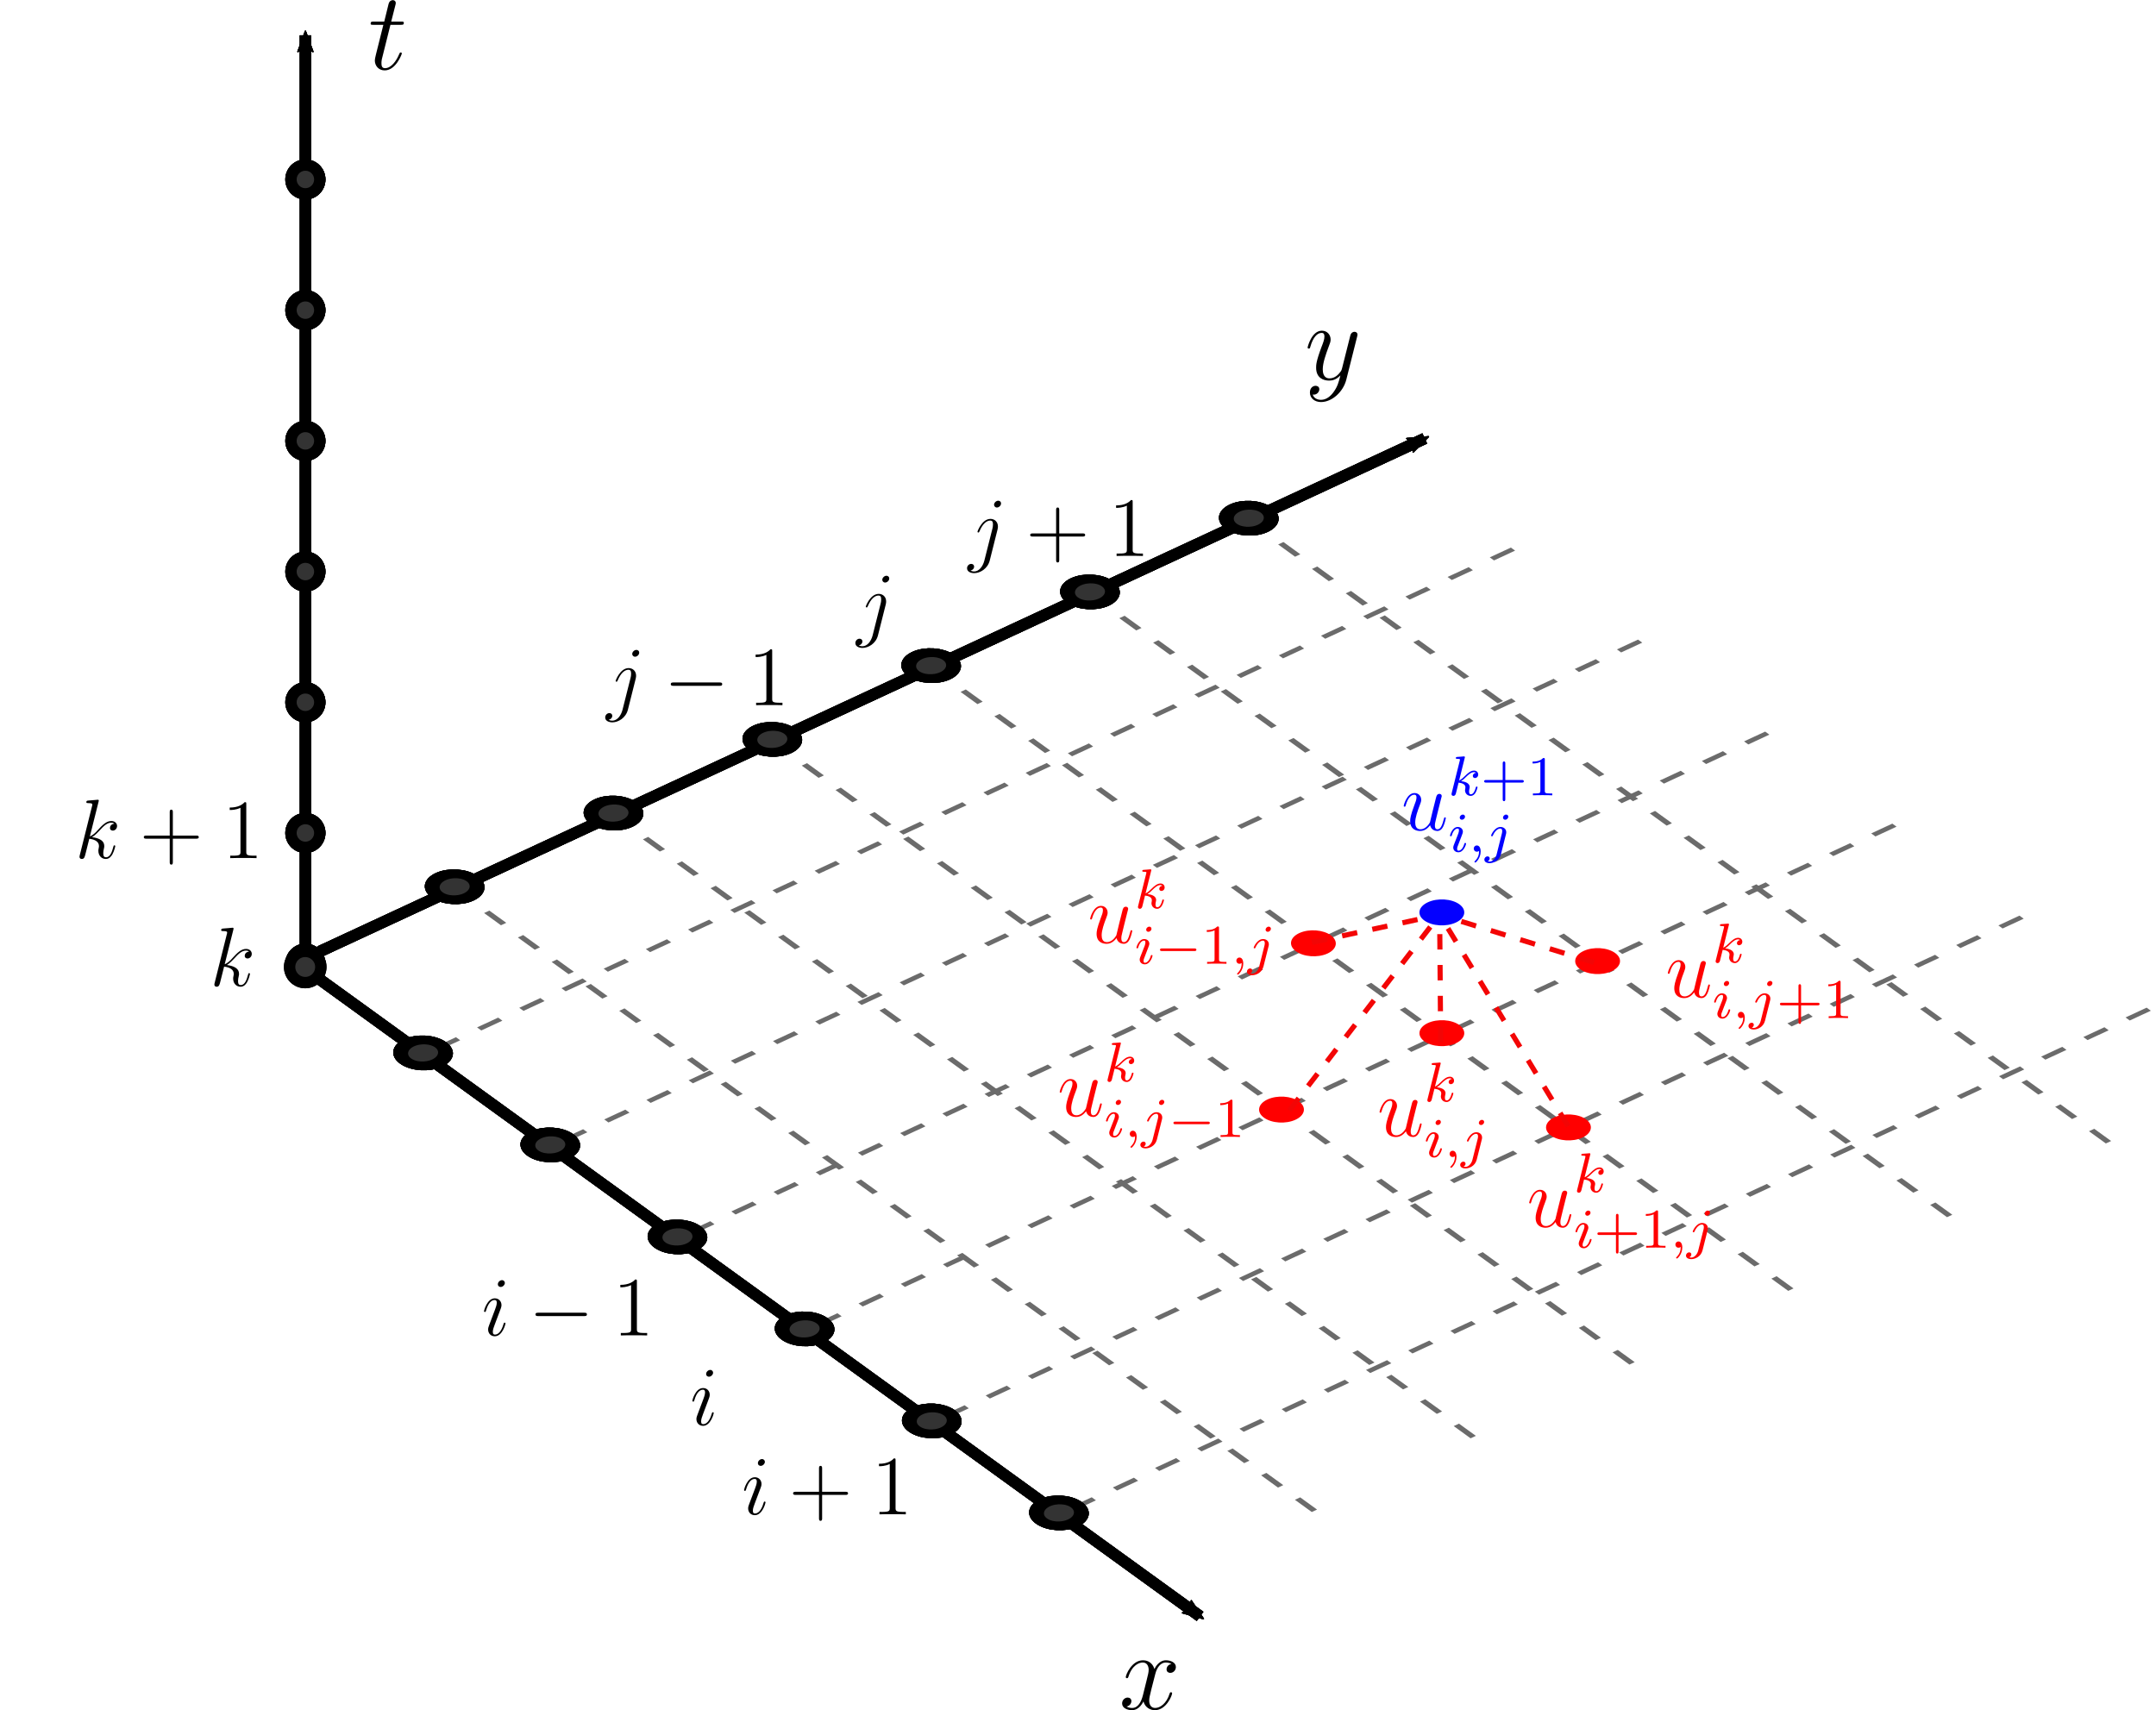 <?xml version="1.0" encoding="UTF-8" standalone="no"?>
<!-- Created with Inkscape (http://www.inkscape.org/) -->

<svg
   width="69.181mm"
   height="54.875mm"
   viewBox="0 0 69.181 54.875"
   version="1.1"
   id="svg5"
   inkscape:version="1.1.2 (0a00cf5339, 2022-02-04)"
   sodipodi:docname="grilla-stencil.svg"
   xmlns:inkscape="http://www.inkscape.org/namespaces/inkscape"
   xmlns:sodipodi="http://sodipodi.sourceforge.net/DTD/sodipodi-0.dtd"
   xmlns:xlink="http://www.w3.org/1999/xlink"
   xmlns="http://www.w3.org/2000/svg"
   xmlns:svg="http://www.w3.org/2000/svg">
  <sodipodi:namedview
     id="namedview7"
     pagecolor="#ffffff"
     bordercolor="#666666"
     borderopacity="1.0"
     inkscape:pageshadow="2"
     inkscape:pageopacity="0.0"
     inkscape:pagecheckerboard="0"
     inkscape:document-units="mm"
     showgrid="false"
     inkscape:zoom="2.1039601"
     inkscape:cx="-32.795299"
     inkscape:cy="50.856478"
     inkscape:window-width="1920"
     inkscape:window-height="1021"
     inkscape:window-x="0"
     inkscape:window-y="0"
     inkscape:window-maximized="1"
     inkscape:current-layer="layer1"
     fit-margin-top="0"
     fit-margin-left="0"
     fit-margin-right="0"
     fit-margin-bottom="0" />
  <defs
     id="defs2">
    <marker
       style="overflow:visible"
       id="Arrow2Mend"
       refX="0"
       refY="0"
       orient="auto"
       inkscape:stockid="Arrow2Mend"
       inkscape:isstock="true">
      <path
         transform="scale(-0.6)"
         d="M 8.719,4.034 -2.207,0.016 8.719,-4.002 c -1.745,2.372 -1.735,5.617 -6e-7,8.035 z"
         style="fill:context-stroke;fill-rule:evenodd;stroke:context-stroke;stroke-width:0.625;stroke-linejoin:round"
         id="path1001" />
    </marker>
    <marker
       style="overflow:visible"
       id="Arrow1Mend"
       refX="0"
       refY="0"
       orient="auto"
       inkscape:stockid="Arrow1Mend"
       inkscape:isstock="true">
      <path
         transform="matrix(-0.4,0,0,-0.4,-4,0)"
         style="fill:context-stroke;fill-rule:evenodd;stroke:context-stroke;stroke-width:1pt"
         d="M 0,0 5,-5 -12.5,0 5,5 Z"
         id="path983" />
    </marker>
    <path
       id="g1-1"
       d="M 5.153,-8.321 C 5.069,-8.488 5.045,-8.536 4.878,-8.536 c -0.179,0 -0.203,0.048 -0.287,0.215 l -3.993,8.082 c -0.024,0.036 -0.048,0.108 -0.048,0.155 C 0.55,-0.012 0.562,0 0.801,0 h 8.141 c 0.239,0 0.251,-0.012 0.251,-0.084 0,-0.048 -0.024,-0.12 -0.048,-0.155 z m -0.646,0.885 3.264,6.611 H 1.255 Z" />
    <path
       id="g0-116"
       d="m 2.403,-4.806 h 1.1 c 0.227,0 0.347,0 0.347,-0.215 0,-0.132 -0.072,-0.132 -0.311,-0.132 H 2.487 l 0.442,-1.745 c 0.048,-0.167 0.048,-0.191 0.048,-0.275 0,-0.191 -0.155,-0.299 -0.311,-0.299 -0.096,0 -0.371,0.036 -0.466,0.418 L 1.733,-5.153 H 0.61 c -0.239,0 -0.347,0 -0.347,0.227 0,0.12 0.084,0.12 0.311,0.12 h 1.064 l -0.789,3.156 c -0.096,0.418 -0.132,0.538 -0.132,0.693 0,0.562 0.395,1.076 1.064,1.076 1.207,0 1.853,-1.745 1.853,-1.829 0,-0.072 -0.048,-0.108 -0.12,-0.108 -0.024,0 -0.072,0 -0.096,0.048 -0.012,0.012 -0.024,0.024 -0.108,0.215 -0.251,0.598 -0.801,1.435 -1.494,1.435 -0.359,0 -0.383,-0.299 -0.383,-0.562 0,-0.012 0,-0.239 0.036,-0.383 z" />
    <path
       id="g0-120"
       d="m 5.667,-4.878 c -0.383,0.072 -0.526,0.359 -0.526,0.586 0,0.287 0.227,0.383 0.395,0.383 0.359,0 0.61,-0.311 0.61,-0.634 0,-0.502 -0.574,-0.729 -1.076,-0.729 -0.729,0 -1.136,0.717 -1.243,0.944 -0.275,-0.897 -1.016,-0.944 -1.231,-0.944 -1.219,0 -1.865,1.566 -1.865,1.829 0,0.048 0.048,0.108 0.132,0.108 0.096,0 0.12,-0.072 0.143,-0.12 0.406,-1.327 1.207,-1.578 1.554,-1.578 0.538,0 0.646,0.502 0.646,0.789 0,0.263 -0.072,0.538 -0.215,1.112 l -0.406,1.638 c -0.179,0.717 -0.526,1.375 -1.16,1.375 -0.06,0 -0.359,0 -0.61,-0.155 0.43,-0.084 0.526,-0.442 0.526,-0.586 0,-0.239 -0.179,-0.383 -0.406,-0.383 -0.287,0 -0.598,0.251 -0.598,0.634 0,0.502 0.562,0.729 1.076,0.729 0.574,0 0.98,-0.454 1.231,-0.944 0.191,0.705 0.789,0.944 1.231,0.944 1.219,0 1.865,-1.566 1.865,-1.829 0,-0.06 -0.048,-0.108 -0.12,-0.108 -0.108,0 -0.12,0.06 -0.155,0.155 -0.323,1.052 -1.016,1.542 -1.554,1.542 -0.418,0 -0.646,-0.311 -0.646,-0.801 0,-0.263 0.048,-0.454 0.239,-1.243 l 0.418,-1.626 c 0.179,-0.717 0.586,-1.243 1.136,-1.243 0.024,0 0.359,0 0.61,0.155 z" />
    <path
       id="g0-121"
       d="M 3.144,1.339 C 2.821,1.793 2.355,2.2 1.769,2.2 c -0.143,0 -0.717,-0.024 -0.897,-0.574 0.036,0.012 0.096,0.012 0.12,0.012 0.359,0 0.598,-0.311 0.598,-0.586 0,-0.275 -0.227,-0.371 -0.406,-0.371 -0.191,0 -0.61,0.143 -0.61,0.729 0,0.61 0.514,1.028 1.196,1.028 1.196,0 2.403,-1.1 2.738,-2.427 L 5.679,-4.651 C 5.691,-4.71 5.715,-4.782 5.715,-4.854 c 0,-0.179 -0.143,-0.299 -0.323,-0.299 -0.108,0 -0.359,0.048 -0.454,0.406 l -0.885,3.515 c -0.06,0.215 -0.06,0.239 -0.155,0.371 -0.239,0.335 -0.634,0.741 -1.207,0.741 -0.669,0 -0.729,-0.658 -0.729,-0.98 0,-0.681 0.323,-1.602 0.646,-2.463 0.132,-0.347 0.203,-0.514 0.203,-0.753 0,-0.502 -0.359,-0.956 -0.944,-0.956 -1.1,0 -1.542,1.733 -1.542,1.829 0,0.048 0.048,0.108 0.132,0.108 0.108,0 0.12,-0.048 0.167,-0.215 0.287,-1.004 0.741,-1.482 1.207,-1.482 0.108,0 0.311,0 0.311,0.395 0,0.311 -0.132,0.658 -0.311,1.112 -0.586,1.566 -0.586,1.961 -0.586,2.248 0,1.136 0.813,1.399 1.411,1.399 0.347,0 0.777,-0.108 1.196,-0.55 l 0.012,0.012 C 3.682,0.287 3.563,0.753 3.144,1.339 Z" />
    <path
       id="g0-0"
       d="M5.571-1.809C5.699-1.809 5.874-1.809 5.874-1.993S5.699-2.176 5.571-2.176H1.004C.877-2.176 .701-2.176 .701-1.993S.877-1.809 1.004-1.809H5.571Z" />
    <path
       id="g3-105"
       d="M3.383-1.71C3.383-1.769 3.335-1.817 3.264-1.817C3.156-1.817 3.144-1.781 3.084-1.578C2.774-.49 2.283-.12 1.889-.12C1.745-.12 1.578-.155 1.578-.514C1.578-.837 1.722-1.196 1.853-1.554L2.69-3.778C2.726-3.873 2.809-4.089 2.809-4.316C2.809-4.818 2.451-5.272 1.865-5.272C.765-5.272 .323-3.539 .323-3.443C.323-3.395 .371-3.335 .454-3.335C.562-3.335 .574-3.383 .622-3.551C.909-4.555 1.363-5.033 1.829-5.033C1.937-5.033 2.14-5.021 2.14-4.639C2.14-4.328 1.985-3.933 1.889-3.67L1.052-1.447C.98-1.255 .909-1.064 .909-.849C.909-.311 1.279 .12 1.853 .12C2.953 .12 3.383-1.626 3.383-1.71ZM3.288-7.46C3.288-7.639 3.144-7.855 2.881-7.855C2.606-7.855 2.295-7.592 2.295-7.281C2.295-6.982 2.546-6.886 2.69-6.886C3.013-6.886 3.288-7.197 3.288-7.46Z" />
    <path
       id="g3-106"
       d="M4.184-3.79C4.232-3.981 4.232-4.148 4.232-4.196C4.232-4.89 3.718-5.272 3.18-5.272C1.973-5.272 1.327-3.527 1.327-3.443C1.327-3.383 1.375-3.335 1.447-3.335C1.542-3.335 1.554-3.383 1.614-3.503C2.092-4.663 2.69-5.033 3.144-5.033C3.395-5.033 3.527-4.902 3.527-4.483C3.527-4.196 3.491-4.077 3.443-3.862L2.307 .646C2.08 1.53 1.518 2.2 .861 2.2C.813 2.2 .562 2.2 .335 2.08C.622 2.02 .849 1.793 .849 1.506C.849 1.315 .705 1.124 .442 1.124C.132 1.124-.155 1.387-.155 1.745C-.155 2.236 .371 2.439 .861 2.439C1.686 2.439 2.774 1.829 3.072 .634L4.184-3.79ZM4.674-7.46C4.674-7.759 4.423-7.855 4.28-7.855C3.957-7.855 3.682-7.544 3.682-7.281C3.682-7.101 3.826-6.886 4.089-6.886C4.364-6.886 4.674-7.149 4.674-7.46Z" />
    <path
       id="g3-107"
       d="M3.359-7.998C3.371-8.046 3.395-8.118 3.395-8.177C3.395-8.297 3.276-8.297 3.252-8.297C3.24-8.297 2.809-8.261 2.594-8.237C2.391-8.225 2.212-8.201 1.997-8.189C1.71-8.165 1.626-8.153 1.626-7.938C1.626-7.819 1.745-7.819 1.865-7.819C2.475-7.819 2.475-7.711 2.475-7.592C2.475-7.544 2.475-7.52 2.415-7.305L.705-.466C.658-.287 .658-.263 .658-.191C.658 .072 .861 .12 .98 .12C1.315 .12 1.387-.143 1.482-.514L2.044-2.75C2.905-2.654 3.419-2.295 3.419-1.722C3.419-1.65 3.419-1.602 3.383-1.423C3.335-1.243 3.335-1.1 3.335-1.04C3.335-.347 3.79 .12 4.4 .12C4.949 .12 5.236-.383 5.332-.55C5.583-.992 5.738-1.662 5.738-1.71C5.738-1.769 5.691-1.817 5.619-1.817C5.511-1.817 5.499-1.769 5.452-1.578C5.284-.956 5.033-.12 4.423-.12C4.184-.12 4.029-.239 4.029-.693C4.029-.921 4.077-1.184 4.125-1.363C4.172-1.578 4.172-1.59 4.172-1.733C4.172-2.439 3.539-2.833 2.439-2.977C2.869-3.24 3.3-3.706 3.467-3.885C4.148-4.651 4.615-5.033 5.165-5.033C5.44-5.033 5.511-4.961 5.595-4.89C5.153-4.842 4.985-4.531 4.985-4.292C4.985-4.005 5.212-3.909 5.38-3.909C5.703-3.909 5.99-4.184 5.99-4.567C5.99-4.914 5.715-5.272 5.177-5.272C4.519-5.272 3.981-4.806 3.132-3.85C3.013-3.706 2.57-3.252 2.128-3.084L3.359-7.998Z" />
    <path
       id="g3-117"
       d="M4.077-.693C4.232-.024 4.806 .12 5.093 .12C5.475 .12 5.762-.132 5.954-.538C6.157-.968 6.312-1.674 6.312-1.71C6.312-1.769 6.265-1.817 6.193-1.817C6.085-1.817 6.073-1.757 6.025-1.578C5.81-.753 5.595-.12 5.117-.12C4.758-.12 4.758-.514 4.758-.669C4.758-.944 4.794-1.064 4.914-1.566C4.997-1.889 5.081-2.212 5.153-2.546L5.643-4.495C5.727-4.794 5.727-4.818 5.727-4.854C5.727-5.033 5.583-5.153 5.404-5.153C5.057-5.153 4.973-4.854 4.902-4.555C4.782-4.089 4.136-1.518 4.053-1.1C4.041-1.1 3.575-.12 2.702-.12C2.08-.12 1.961-.658 1.961-1.1C1.961-1.781 2.295-2.738 2.606-3.539C2.75-3.921 2.809-4.077 2.809-4.316C2.809-4.83 2.439-5.272 1.865-5.272C.765-5.272 .323-3.539 .323-3.443C.323-3.395 .371-3.335 .454-3.335C.562-3.335 .574-3.383 .622-3.551C.909-4.579 1.375-5.033 1.829-5.033C1.949-5.033 2.14-5.021 2.14-4.639C2.14-4.328 2.008-3.981 1.829-3.527C1.303-2.104 1.243-1.65 1.243-1.291C1.243-.072 2.164 .12 2.654 .12C3.419 .12 3.838-.406 4.077-.693Z" />
    <path
       id="g4-43"
       d="M3.475-1.809H5.818C5.93-1.809 6.105-1.809 6.105-1.993S5.93-2.176 5.818-2.176H3.475V-4.527C3.475-4.639 3.475-4.814 3.292-4.814S3.108-4.639 3.108-4.527V-2.176H.757C.646-2.176 .47-2.176 .47-1.993S.646-1.809 .757-1.809H3.108V.542C3.108 .654 3.108 .829 3.292 .829S3.475 .654 3.475 .542V-1.809Z" />
    <path
       id="g4-49"
       d="M2.503-5.077C2.503-5.292 2.487-5.3 2.271-5.3C1.945-4.981 1.522-4.79 .765-4.79V-4.527C.98-4.527 1.411-4.527 1.873-4.742V-.654C1.873-.359 1.849-.263 1.092-.263H.813V0C1.14-.024 1.825-.024 2.184-.024S3.236-.024 3.563 0V-.263H3.284C2.527-.263 2.503-.359 2.503-.654V-5.077Z" />
    <path
       id="g5-43"
       d="M4.77-2.762H8.07C8.237-2.762 8.452-2.762 8.452-2.977C8.452-3.204 8.249-3.204 8.07-3.204H4.77V-6.504C4.77-6.671 4.77-6.886 4.555-6.886C4.328-6.886 4.328-6.683 4.328-6.504V-3.204H1.028C.861-3.204 .646-3.204 .646-2.989C.646-2.762 .849-2.762 1.028-2.762H4.328V.538C4.328 .705 4.328 .921 4.543 .921C4.77 .921 4.77 .717 4.77 .538V-2.762Z" />
    <path
       id="g5-49"
       d="M3.443-7.663C3.443-7.938 3.443-7.95 3.204-7.95C2.917-7.627 2.319-7.185 1.088-7.185V-6.838C1.363-6.838 1.961-6.838 2.618-7.149V-.921C2.618-.49 2.582-.347 1.53-.347H1.16V0C1.482-.024 2.642-.024 3.037-.024S4.579-.024 4.902 0V-.347H4.531C3.479-.347 3.443-.49 3.443-.921V-7.663Z" />
    <path
       id="g1-0"
       d="M7.878-2.75C8.082-2.75 8.297-2.75 8.297-2.989S8.082-3.228 7.878-3.228H1.411C1.207-3.228 .992-3.228 .992-2.989S1.207-2.75 1.411-2.75H7.878Z" />
    <path
       id="g2-59"
       d="M1.49-.12C1.49 .399 1.379 .853 .885 1.347C.853 1.371 .837 1.387 .837 1.427C.837 1.49 .901 1.538 .956 1.538C1.052 1.538 1.714 .909 1.714-.024C1.714-.534 1.522-.885 1.172-.885C.893-.885 .733-.662 .733-.446C.733-.223 .885 0 1.18 0C1.371 0 1.49-.112 1.49-.12Z" />
    <path
       id="g2-105"
       d="M2.375-4.973C2.375-5.149 2.248-5.276 2.064-5.276C1.857-5.276 1.626-5.085 1.626-4.846C1.626-4.67 1.753-4.543 1.937-4.543C2.144-4.543 2.375-4.734 2.375-4.973ZM1.211-2.048L.781-.948C.741-.829 .701-.733 .701-.598C.701-.207 1.004 .08 1.427 .08C2.2 .08 2.527-1.036 2.527-1.14C2.527-1.219 2.463-1.243 2.407-1.243C2.311-1.243 2.295-1.188 2.271-1.108C2.088-.47 1.761-.143 1.443-.143C1.347-.143 1.251-.183 1.251-.399C1.251-.59 1.307-.733 1.411-.98C1.49-1.196 1.57-1.411 1.658-1.626L1.905-2.271C1.977-2.455 2.072-2.702 2.072-2.837C2.072-3.236 1.753-3.515 1.347-3.515C.574-3.515 .239-2.399 .239-2.295C.239-2.224 .295-2.192 .359-2.192C.462-2.192 .47-2.24 .494-2.319C.717-3.076 1.084-3.292 1.323-3.292C1.435-3.292 1.514-3.252 1.514-3.029C1.514-2.949 1.506-2.837 1.427-2.598L1.211-2.048Z" />
    <path
       id="g2-106"
       d="M3.292-4.973C3.292-5.125 3.172-5.276 2.981-5.276C2.742-5.276 2.534-5.053 2.534-4.846C2.534-4.694 2.654-4.543 2.845-4.543C3.084-4.543 3.292-4.766 3.292-4.973ZM1.626 .399C1.506 .885 1.116 1.403 .63 1.403C.502 1.403 .383 1.371 .367 1.363C.614 1.243 .646 1.028 .646 .956C.646 .765 .502 .662 .335 .662C.104 .662-.112 .861-.112 1.124C-.112 1.427 .183 1.626 .638 1.626C1.124 1.626 2 1.323 2.24 .367L2.957-2.487C2.981-2.582 2.997-2.646 2.997-2.766C2.997-3.204 2.646-3.515 2.184-3.515C1.339-3.515 .845-2.399 .845-2.295C.845-2.224 .901-2.192 .964-2.192C1.052-2.192 1.06-2.216 1.116-2.335C1.355-2.885 1.761-3.292 2.16-3.292C2.327-3.292 2.423-3.18 2.423-2.917C2.423-2.805 2.399-2.694 2.375-2.582L1.626 .399Z" />
    <path
       id="g2-107"
       d="M2.327-5.292C2.335-5.308 2.359-5.412 2.359-5.42C2.359-5.46 2.327-5.531 2.232-5.531C2.2-5.531 1.953-5.507 1.769-5.491L1.323-5.46C1.148-5.444 1.068-5.436 1.068-5.292C1.068-5.181 1.18-5.181 1.275-5.181C1.658-5.181 1.658-5.133 1.658-5.061C1.658-5.037 1.658-5.021 1.618-4.878L.486-.343C.454-.223 .454-.175 .454-.167C.454-.032 .566 .08 .717 .08C.988 .08 1.052-.175 1.084-.287C1.164-.622 1.371-1.467 1.459-1.801C1.897-1.753 2.431-1.602 2.431-1.148C2.431-1.108 2.431-1.068 2.415-.988C2.391-.885 2.375-.773 2.375-.733C2.375-.263 2.726 .08 3.188 .08C3.523 .08 3.73-.167 3.834-.319C4.025-.614 4.152-1.092 4.152-1.14C4.152-1.219 4.089-1.243 4.033-1.243C3.937-1.243 3.921-1.196 3.889-1.052C3.786-.677 3.579-.143 3.204-.143C2.997-.143 2.949-.319 2.949-.534C2.949-.638 2.957-.733 2.997-.917C3.005-.948 3.037-1.076 3.037-1.164C3.037-1.817 2.216-1.961 1.809-2.016C2.104-2.192 2.375-2.463 2.471-2.566C2.909-2.997 3.268-3.292 3.65-3.292C3.754-3.292 3.85-3.268 3.913-3.188C3.483-3.132 3.483-2.758 3.483-2.75C3.483-2.574 3.618-2.455 3.794-2.455C4.009-2.455 4.248-2.63 4.248-2.957C4.248-3.228 4.057-3.515 3.658-3.515C3.196-3.515 2.782-3.164 2.327-2.71C1.865-2.256 1.666-2.168 1.538-2.112L2.327-5.292Z" />
  </defs>
  <g
     inkscape:label="Capa 1"
     inkscape:groupmode="layer"
     id="layer1"
     transform="translate(-9.35,-113.036)">
    <g
       id="g3309"
       transform="matrix(0.963,-0.447,0.771,0.558,-118.77,88.126)"
       style="stroke-width:1.065">
      <path
         style="fill:none;stroke:#6b6b6b;stroke-width:0.176;stroke-linecap:butt;stroke-linejoin:miter;stroke-miterlimit:4;stroke-dasharray:0.703, 0.703;stroke-dashoffset:0;stroke-opacity:1"
         d="m 38.739,162.433 h 36.04"
         id="path3297" />
      <path
         style="fill:none;stroke:#6b6b6b;stroke-width:0.176;stroke-linecap:butt;stroke-linejoin:miter;stroke-miterlimit:4;stroke-dasharray:0.703, 0.703;stroke-dashoffset:0;stroke-opacity:1"
         d="m 38.739,157.141 h 36.04"
         id="path3299" />
      <path
         style="fill:none;stroke:#6b6b6b;stroke-width:0.176;stroke-linecap:butt;stroke-linejoin:miter;stroke-miterlimit:4;stroke-dasharray:0.703, 0.703;stroke-dashoffset:0;stroke-opacity:1"
         d="m 38.739,151.849 h 36.04"
         id="path3301" />
      <path
         style="fill:none;stroke:#6b6b6b;stroke-width:0.176;stroke-linecap:butt;stroke-linejoin:miter;stroke-miterlimit:4;stroke-dasharray:0.703, 0.703;stroke-dashoffset:0;stroke-opacity:1"
         d="m 38.739,146.557 h 36.04"
         id="path3303" />
      <path
         style="fill:none;stroke:#6b6b6b;stroke-width:0.176;stroke-linecap:butt;stroke-linejoin:miter;stroke-miterlimit:4;stroke-dasharray:0.703, 0.703;stroke-dashoffset:0;stroke-opacity:1"
         d="m 38.739,141.266 h 36.04"
         id="path3305" />
      <path
         style="fill:none;stroke:#6b6b6b;stroke-width:0.176;stroke-linecap:butt;stroke-linejoin:miter;stroke-miterlimit:4;stroke-dasharray:0.703, 0.703;stroke-dashoffset:0;stroke-opacity:1"
         d="m 38.739,135.974 h 36.04"
         id="path3307" />
    </g>
    <g
       id="g3295"
       style="stroke-width:1.065"
       transform="matrix(0.771,0.558,-0.963,0.447,150.439,47.288)">
      <path
         style="fill:none;stroke:#6b6b6b;stroke-width:0.176;stroke-linecap:butt;stroke-linejoin:miter;stroke-miterlimit:4;stroke-dasharray:0.703, 0.703;stroke-dashoffset:0;stroke-opacity:1"
         d="m 38.739,162.433 h 36.04"
         id="path1547" />
      <path
         style="fill:none;stroke:#6b6b6b;stroke-width:0.176;stroke-linecap:butt;stroke-linejoin:miter;stroke-miterlimit:4;stroke-dasharray:0.703, 0.703;stroke-dashoffset:0;stroke-opacity:1"
         d="m 38.739,157.141 h 36.04"
         id="path3279" />
      <path
         style="fill:none;stroke:#6b6b6b;stroke-width:0.176;stroke-linecap:butt;stroke-linejoin:miter;stroke-miterlimit:4;stroke-dasharray:0.703, 0.703;stroke-dashoffset:0;stroke-opacity:1"
         d="m 38.739,151.849 h 36.04"
         id="path3281" />
      <path
         style="fill:none;stroke:#6b6b6b;stroke-width:0.176;stroke-linecap:butt;stroke-linejoin:miter;stroke-miterlimit:4;stroke-dasharray:0.703, 0.703;stroke-dashoffset:0;stroke-opacity:1"
         d="m 38.739,146.557 h 36.04"
         id="path3283" />
      <path
         style="fill:none;stroke:#6b6b6b;stroke-width:0.176;stroke-linecap:butt;stroke-linejoin:miter;stroke-miterlimit:4;stroke-dasharray:0.703, 0.703;stroke-dashoffset:0;stroke-opacity:1"
         d="m 38.739,141.266 h 36.04"
         id="path3285" />
      <path
         style="fill:none;stroke:#6b6b6b;stroke-width:0.176;stroke-linecap:butt;stroke-linejoin:miter;stroke-miterlimit:4;stroke-dasharray:0.703, 0.703;stroke-dashoffset:0;stroke-opacity:1"
         d="m 38.739,135.974 h 36.04"
         id="path3287" />
    </g>
    <path
       style="fill:none;stroke:#000000;stroke-width:0.365;stroke-linecap:butt;stroke-linejoin:miter;stroke-miterlimit:4;stroke-dasharray:none;stroke-opacity:1;marker-end:url(#Arrow2Mend)"
       d="m 19.458,144.355 28.4,20.551"
       id="path75" />
    <ellipse
       style="fill:#333333;stroke:#000000;stroke-width:0.391;stroke-linecap:round;stroke-linejoin:round;stroke-miterlimit:4;stroke-dasharray:none"
       id="circle1354"
       cx="163.69"
       cy="120.907"
       transform="matrix(0.81,0.586,-0.907,0.421,0,0)"
       rx="0.555"
       ry="0.619" />
    <ellipse
       style="fill:#333333;stroke:#000000;stroke-width:0.391;stroke-linecap:round;stroke-linejoin:round;stroke-miterlimit:4;stroke-dasharray:none"
       id="circle1356"
       cx="168.728"
       cy="120.907"
       transform="matrix(0.81,0.586,-0.907,0.421,0,0)"
       rx="0.555"
       ry="0.619" />
    <ellipse
       style="fill:#333333;stroke:#000000;stroke-width:0.391;stroke-linecap:round;stroke-linejoin:round;stroke-miterlimit:4;stroke-dasharray:none"
       id="circle1358"
       cx="173.766"
       cy="120.907"
       transform="matrix(0.81,0.586,-0.907,0.421,0,0)"
       rx="0.555"
       ry="0.619" />
    <ellipse
       style="fill:#333333;stroke:#000000;stroke-width:0.391;stroke-linecap:round;stroke-linejoin:round;stroke-miterlimit:4;stroke-dasharray:none"
       id="circle1360"
       cx="178.803"
       cy="120.907"
       transform="matrix(0.81,0.586,-0.907,0.421,0,0)"
       rx="0.555"
       ry="0.619" />
    <ellipse
       style="fill:#333333;stroke:#000000;stroke-width:0.391;stroke-linecap:round;stroke-linejoin:round;stroke-miterlimit:4;stroke-dasharray:none"
       id="circle1362"
       cx="183.841"
       cy="120.907"
       transform="matrix(0.81,0.586,-0.907,0.421,0,0)"
       rx="0.555"
       ry="0.619" />
    <ellipse
       style="fill:#333333;stroke:#000000;stroke-width:0.391;stroke-linecap:round;stroke-linejoin:round;stroke-miterlimit:4;stroke-dasharray:none"
       id="circle1364"
       cx="188.879"
       cy="120.907"
       transform="matrix(0.81,0.586,-0.907,0.421,0,0)"
       rx="0.555"
       ry="0.619" />
    <path
       style="fill:none;stroke:#000000;stroke-width:0.365;stroke-linecap:butt;stroke-linejoin:miter;stroke-miterlimit:4;stroke-dasharray:none;stroke-opacity:1;marker-end:url(#Arrow2Mend)"
       d="m 19.458,144.355 28.4,20.551"
       id="path1446" />
    <ellipse
       style="fill:#333333;stroke:#000000;stroke-width:0.391;stroke-linecap:round;stroke-linejoin:round;stroke-miterlimit:4;stroke-dasharray:none"
       id="circle1450"
       cx="163.69"
       cy="120.907"
       transform="matrix(0.81,0.586,-0.907,0.421,0,0)"
       rx="0.555"
       ry="0.619" />
    <ellipse
       style="fill:#333333;stroke:#000000;stroke-width:0.391;stroke-linecap:round;stroke-linejoin:round;stroke-miterlimit:4;stroke-dasharray:none"
       id="circle1452"
       cx="168.728"
       cy="120.907"
       transform="matrix(0.81,0.586,-0.907,0.421,0,0)"
       rx="0.555"
       ry="0.619" />
    <ellipse
       style="fill:#333333;stroke:#000000;stroke-width:0.391;stroke-linecap:round;stroke-linejoin:round;stroke-miterlimit:4;stroke-dasharray:none"
       id="circle1454"
       cx="173.766"
       cy="120.907"
       transform="matrix(0.81,0.586,-0.907,0.421,0,0)"
       rx="0.555"
       ry="0.619" />
    <ellipse
       style="fill:#333333;stroke:#000000;stroke-width:0.391;stroke-linecap:round;stroke-linejoin:round;stroke-miterlimit:4;stroke-dasharray:none"
       id="circle1456"
       cx="178.803"
       cy="120.907"
       transform="matrix(0.81,0.586,-0.907,0.421,0,0)"
       rx="0.555"
       ry="0.619" />
    <ellipse
       style="fill:#333333;stroke:#000000;stroke-width:0.391;stroke-linecap:round;stroke-linejoin:round;stroke-miterlimit:4;stroke-dasharray:none"
       id="circle1458"
       cx="183.841"
       cy="120.907"
       transform="matrix(0.81,0.586,-0.907,0.421,0,0)"
       rx="0.555"
       ry="0.619" />
    <ellipse
       style="fill:#333333;stroke:#000000;stroke-width:0.391;stroke-linecap:round;stroke-linejoin:round;stroke-miterlimit:4;stroke-dasharray:none"
       id="circle1460"
       cx="188.879"
       cy="120.907"
       transform="matrix(0.81,0.586,-0.907,0.421,0,0)"
       rx="0.555"
       ry="0.619" />
    <path
       style="fill:none;stroke:#000000;stroke-width:0.365;stroke-linecap:butt;stroke-linejoin:miter;stroke-miterlimit:4;stroke-dasharray:none;stroke-opacity:1;marker-end:url(#Arrow2Mend)"
       d="M 19.605,143.573 55.067,127.106"
       id="path1480" />
    <ellipse
       style="fill:#333333;stroke:#000000;stroke-width:0.391;stroke-linecap:round;stroke-linejoin:round;stroke-miterlimit:4;stroke-dasharray:none"
       id="circle1484"
       cx="-115.278"
       cy="158.637"
       transform="matrix(0.907,-0.421,0.81,0.586,0,0)"
       rx="0.619"
       ry="0.555" />
    <ellipse
       style="fill:#333333;stroke:#000000;stroke-width:0.391;stroke-linecap:round;stroke-linejoin:round;stroke-miterlimit:4;stroke-dasharray:none"
       id="circle1486"
       cx="-109.659"
       cy="158.637"
       transform="matrix(0.907,-0.421,0.81,0.586,0,0)"
       rx="0.619"
       ry="0.555" />
    <ellipse
       style="fill:#333333;stroke:#000000;stroke-width:0.391;stroke-linecap:round;stroke-linejoin:round;stroke-miterlimit:4;stroke-dasharray:none"
       id="circle1488"
       cx="-104.04"
       cy="158.637"
       transform="matrix(0.907,-0.421,0.81,0.586,0,0)"
       rx="0.619"
       ry="0.555" />
    <ellipse
       style="fill:#333333;stroke:#000000;stroke-width:0.391;stroke-linecap:round;stroke-linejoin:round;stroke-miterlimit:4;stroke-dasharray:none"
       id="circle1490"
       cx="-98.421"
       cy="158.637"
       transform="matrix(0.907,-0.421,0.81,0.586,0,0)"
       rx="0.619"
       ry="0.555" />
    <ellipse
       style="fill:#333333;stroke:#000000;stroke-width:0.391;stroke-linecap:round;stroke-linejoin:round;stroke-miterlimit:4;stroke-dasharray:none"
       id="circle1492"
       cx="-92.802"
       cy="158.637"
       transform="matrix(0.907,-0.421,0.81,0.586,0,0)"
       rx="0.619"
       ry="0.555" />
    <ellipse
       style="fill:#333333;stroke:#000000;stroke-width:0.391;stroke-linecap:round;stroke-linejoin:round;stroke-miterlimit:4;stroke-dasharray:none"
       id="circle1494"
       cx="-87.183"
       cy="158.637"
       transform="matrix(0.907,-0.421,0.81,0.586,0,0)"
       rx="0.619"
       ry="0.555" />
    <path
       style="fill:none;stroke:#000000;stroke-width:0.365;stroke-linecap:butt;stroke-linejoin:miter;stroke-miterlimit:4;stroke-dasharray:none;stroke-opacity:1;marker-end:url(#Arrow2Mend)"
       d="M 19.605,143.573 55.067,127.106"
       id="path1496" />
    <ellipse
       style="fill:#333333;stroke:#000000;stroke-width:0.391;stroke-linecap:round;stroke-linejoin:round;stroke-miterlimit:4;stroke-dasharray:none"
       id="circle1500"
       cx="-115.278"
       cy="158.637"
       transform="matrix(0.907,-0.421,0.81,0.586,0,0)"
       rx="0.619"
       ry="0.555" />
    <ellipse
       style="fill:#333333;stroke:#000000;stroke-width:0.391;stroke-linecap:round;stroke-linejoin:round;stroke-miterlimit:4;stroke-dasharray:none"
       id="circle1502"
       cx="-109.659"
       cy="158.637"
       transform="matrix(0.907,-0.421,0.81,0.586,0,0)"
       rx="0.619"
       ry="0.555" />
    <ellipse
       style="fill:#333333;stroke:#000000;stroke-width:0.391;stroke-linecap:round;stroke-linejoin:round;stroke-miterlimit:4;stroke-dasharray:none"
       id="circle1504"
       cx="-104.04"
       cy="158.637"
       transform="matrix(0.907,-0.421,0.81,0.586,0,0)"
       rx="0.619"
       ry="0.555" />
    <ellipse
       style="fill:#333333;stroke:#000000;stroke-width:0.391;stroke-linecap:round;stroke-linejoin:round;stroke-miterlimit:4;stroke-dasharray:none"
       id="circle1506"
       cx="-98.421"
       cy="158.637"
       transform="matrix(0.907,-0.421,0.81,0.586,0,0)"
       rx="0.619"
       ry="0.555" />
    <ellipse
       style="fill:#333333;stroke:#000000;stroke-width:0.391;stroke-linecap:round;stroke-linejoin:round;stroke-miterlimit:4;stroke-dasharray:none"
       id="circle1508"
       cx="-92.802"
       cy="158.637"
       transform="matrix(0.907,-0.421,0.81,0.586,0,0)"
       rx="0.619"
       ry="0.555" />
    <ellipse
       style="fill:#333333;stroke:#000000;stroke-width:0.391;stroke-linecap:round;stroke-linejoin:round;stroke-miterlimit:4;stroke-dasharray:none"
       id="circle1510"
       cx="-87.183"
       cy="158.637"
       transform="matrix(0.907,-0.421,0.81,0.586,0,0)"
       rx="0.619"
       ry="0.555" />
    <use
       x="56.413"
       y="65.753"
       xlink:href="#g0-120"
       id="use12289"
       width="100%"
       height="100%"
       style="stroke-width:1.343"
       transform="matrix(0.297,0,0,0.297,28.501,148.352)" />
    <use
       x="66.386"
       y="65.753"
       xlink:href="#g0-121"
       id="use12291"
       width="100%"
       height="100%"
       style="stroke-width:1.343"
       transform="matrix(0.297,0,0,0.297,31.495,105.685)" />
    <use
       x="75.844"
       y="65.753"
       xlink:href="#g0-116"
       id="use12293"
       width="100%"
       height="100%"
       style="stroke-width:1.343"
       transform="matrix(0.297,0,0,0.297,-1.361,95.731)" />
    <path
       style="fill:none;stroke:#000000;stroke-width:0.365;stroke-linecap:butt;stroke-linejoin:miter;stroke-miterlimit:4;stroke-dasharray:none;stroke-opacity:1;marker-end:url(#Arrow2Mend)"
       d="m 19.458,144.355 28.4,20.551"
       id="path1016" />
    <ellipse
       style="fill:#333333;stroke:#000000;stroke-width:0.391;stroke-linecap:round;stroke-linejoin:round;stroke-miterlimit:4;stroke-dasharray:none"
       id="ellipse1018"
       cx="163.69"
       cy="120.907"
       transform="matrix(0.81,0.586,-0.907,0.421,0,0)"
       rx="0.555"
       ry="0.619" />
    <ellipse
       style="fill:#333333;stroke:#000000;stroke-width:0.391;stroke-linecap:round;stroke-linejoin:round;stroke-miterlimit:4;stroke-dasharray:none"
       id="ellipse1020"
       cx="168.728"
       cy="120.907"
       transform="matrix(0.81,0.586,-0.907,0.421,0,0)"
       rx="0.555"
       ry="0.619" />
    <ellipse
       style="fill:#333333;stroke:#000000;stroke-width:0.391;stroke-linecap:round;stroke-linejoin:round;stroke-miterlimit:4;stroke-dasharray:none"
       id="ellipse1022"
       cx="173.766"
       cy="120.907"
       transform="matrix(0.81,0.586,-0.907,0.421,0,0)"
       rx="0.555"
       ry="0.619" />
    <ellipse
       style="fill:#333333;stroke:#000000;stroke-width:0.391;stroke-linecap:round;stroke-linejoin:round;stroke-miterlimit:4;stroke-dasharray:none"
       id="ellipse1024"
       cx="178.803"
       cy="120.907"
       transform="matrix(0.81,0.586,-0.907,0.421,0,0)"
       rx="0.555"
       ry="0.619" />
    <ellipse
       style="fill:#333333;stroke:#000000;stroke-width:0.391;stroke-linecap:round;stroke-linejoin:round;stroke-miterlimit:4;stroke-dasharray:none"
       id="ellipse1026"
       cx="183.841"
       cy="120.907"
       transform="matrix(0.81,0.586,-0.907,0.421,0,0)"
       rx="0.555"
       ry="0.619" />
    <ellipse
       style="fill:#333333;stroke:#000000;stroke-width:0.391;stroke-linecap:round;stroke-linejoin:round;stroke-miterlimit:4;stroke-dasharray:none"
       id="ellipse1028"
       cx="188.879"
       cy="120.907"
       transform="matrix(0.81,0.586,-0.907,0.421,0,0)"
       rx="0.555"
       ry="0.619" />
    <path
       style="fill:none;stroke:#000000;stroke-width:0.365;stroke-linecap:butt;stroke-linejoin:miter;stroke-miterlimit:4;stroke-dasharray:none;stroke-opacity:1;marker-end:url(#Arrow2Mend)"
       d="m 19.458,144.355 28.4,20.551"
       id="path1030" />
    <ellipse
       style="fill:#333333;stroke:#000000;stroke-width:0.391;stroke-linecap:round;stroke-linejoin:round;stroke-miterlimit:4;stroke-dasharray:none"
       id="ellipse1032"
       cx="163.69"
       cy="120.907"
       transform="matrix(0.81,0.586,-0.907,0.421,0,0)"
       rx="0.555"
       ry="0.619" />
    <ellipse
       style="fill:#333333;stroke:#000000;stroke-width:0.391;stroke-linecap:round;stroke-linejoin:round;stroke-miterlimit:4;stroke-dasharray:none"
       id="ellipse1034"
       cx="168.728"
       cy="120.907"
       transform="matrix(0.81,0.586,-0.907,0.421,0,0)"
       rx="0.555"
       ry="0.619" />
    <ellipse
       style="fill:#333333;stroke:#000000;stroke-width:0.391;stroke-linecap:round;stroke-linejoin:round;stroke-miterlimit:4;stroke-dasharray:none"
       id="ellipse1036"
       cx="173.766"
       cy="120.907"
       transform="matrix(0.81,0.586,-0.907,0.421,0,0)"
       rx="0.555"
       ry="0.619" />
    <ellipse
       style="fill:#333333;stroke:#000000;stroke-width:0.391;stroke-linecap:round;stroke-linejoin:round;stroke-miterlimit:4;stroke-dasharray:none"
       id="ellipse1038"
       cx="178.803"
       cy="120.907"
       transform="matrix(0.81,0.586,-0.907,0.421,0,0)"
       rx="0.555"
       ry="0.619" />
    <ellipse
       style="fill:#333333;stroke:#000000;stroke-width:0.391;stroke-linecap:round;stroke-linejoin:round;stroke-miterlimit:4;stroke-dasharray:none"
       id="ellipse1040"
       cx="183.841"
       cy="120.907"
       transform="matrix(0.81,0.586,-0.907,0.421,0,0)"
       rx="0.555"
       ry="0.619" />
    <ellipse
       style="fill:#333333;stroke:#000000;stroke-width:0.391;stroke-linecap:round;stroke-linejoin:round;stroke-miterlimit:4;stroke-dasharray:none"
       id="ellipse1042"
       cx="188.879"
       cy="120.907"
       transform="matrix(0.81,0.586,-0.907,0.421,0,0)"
       rx="0.555"
       ry="0.619" />
    <path
       style="fill:none;stroke:#000000;stroke-width:0.365;stroke-linecap:butt;stroke-linejoin:miter;stroke-miterlimit:4;stroke-dasharray:none;stroke-opacity:1;marker-end:url(#Arrow2Mend)"
       d="M 19.605,143.573 55.067,127.106"
       id="path1044" />
    <ellipse
       style="fill:#333333;stroke:#000000;stroke-width:0.391;stroke-linecap:round;stroke-linejoin:round;stroke-miterlimit:4;stroke-dasharray:none"
       id="ellipse1046"
       cx="-115.278"
       cy="158.637"
       transform="matrix(0.907,-0.421,0.81,0.586,0,0)"
       rx="0.619"
       ry="0.555" />
    <ellipse
       style="fill:#333333;stroke:#000000;stroke-width:0.391;stroke-linecap:round;stroke-linejoin:round;stroke-miterlimit:4;stroke-dasharray:none"
       id="ellipse1048"
       cx="-109.659"
       cy="158.637"
       transform="matrix(0.907,-0.421,0.81,0.586,0,0)"
       rx="0.619"
       ry="0.555" />
    <ellipse
       style="fill:#333333;stroke:#000000;stroke-width:0.391;stroke-linecap:round;stroke-linejoin:round;stroke-miterlimit:4;stroke-dasharray:none"
       id="ellipse1050"
       cx="-104.04"
       cy="158.637"
       transform="matrix(0.907,-0.421,0.81,0.586,0,0)"
       rx="0.619"
       ry="0.555" />
    <ellipse
       style="fill:#333333;stroke:#000000;stroke-width:0.391;stroke-linecap:round;stroke-linejoin:round;stroke-miterlimit:4;stroke-dasharray:none"
       id="ellipse1052"
       cx="-98.421"
       cy="158.637"
       transform="matrix(0.907,-0.421,0.81,0.586,0,0)"
       rx="0.619"
       ry="0.555" />
    <ellipse
       style="fill:#333333;stroke:#000000;stroke-width:0.391;stroke-linecap:round;stroke-linejoin:round;stroke-miterlimit:4;stroke-dasharray:none"
       id="ellipse1054"
       cx="-92.802"
       cy="158.637"
       transform="matrix(0.907,-0.421,0.81,0.586,0,0)"
       rx="0.619"
       ry="0.555" />
    <ellipse
       style="fill:#333333;stroke:#000000;stroke-width:0.391;stroke-linecap:round;stroke-linejoin:round;stroke-miterlimit:4;stroke-dasharray:none"
       id="ellipse1056"
       cx="-87.183"
       cy="158.637"
       transform="matrix(0.907,-0.421,0.81,0.586,0,0)"
       rx="0.619"
       ry="0.555" />
    <path
       style="fill:none;stroke:#000000;stroke-width:0.365;stroke-linecap:butt;stroke-linejoin:miter;stroke-miterlimit:4;stroke-dasharray:none;stroke-opacity:1;marker-end:url(#Arrow2Mend)"
       d="M 19.605,143.573 55.067,127.106"
       id="path1058" />
    <ellipse
       style="fill:#333333;stroke:#000000;stroke-width:0.391;stroke-linecap:round;stroke-linejoin:round;stroke-miterlimit:4;stroke-dasharray:none"
       id="ellipse1060"
       cx="-115.278"
       cy="158.637"
       transform="matrix(0.907,-0.421,0.81,0.586,0,0)"
       rx="0.619"
       ry="0.555" />
    <ellipse
       style="fill:#333333;stroke:#000000;stroke-width:0.391;stroke-linecap:round;stroke-linejoin:round;stroke-miterlimit:4;stroke-dasharray:none"
       id="ellipse1062"
       cx="-109.659"
       cy="158.637"
       transform="matrix(0.907,-0.421,0.81,0.586,0,0)"
       rx="0.619"
       ry="0.555" />
    <ellipse
       style="fill:#333333;stroke:#000000;stroke-width:0.391;stroke-linecap:round;stroke-linejoin:round;stroke-miterlimit:4;stroke-dasharray:none"
       id="ellipse1064"
       cx="-104.04"
       cy="158.637"
       transform="matrix(0.907,-0.421,0.81,0.586,0,0)"
       rx="0.619"
       ry="0.555" />
    <ellipse
       style="fill:#333333;stroke:#000000;stroke-width:0.391;stroke-linecap:round;stroke-linejoin:round;stroke-miterlimit:4;stroke-dasharray:none"
       id="ellipse1066"
       cx="-98.421"
       cy="158.637"
       transform="matrix(0.907,-0.421,0.81,0.586,0,0)"
       rx="0.619"
       ry="0.555" />
    <ellipse
       style="fill:#333333;stroke:#000000;stroke-width:0.391;stroke-linecap:round;stroke-linejoin:round;stroke-miterlimit:4;stroke-dasharray:none"
       id="ellipse1068"
       cx="-92.802"
       cy="158.637"
       transform="matrix(0.907,-0.421,0.81,0.586,0,0)"
       rx="0.619"
       ry="0.555" />
    <ellipse
       style="fill:#333333;stroke:#000000;stroke-width:0.391;stroke-linecap:round;stroke-linejoin:round;stroke-miterlimit:4;stroke-dasharray:none"
       id="ellipse1070"
       cx="-87.183"
       cy="158.637"
       transform="matrix(0.907,-0.421,0.81,0.586,0,0)"
       rx="0.619"
       ry="0.555" />
    <path
       style="fill:none;stroke:#000000;stroke-width:0.365;stroke-linecap:butt;stroke-linejoin:miter;stroke-miterlimit:4;stroke-dasharray:none;stroke-opacity:1;marker-end:url(#Arrow2Mend)"
       d="M 19.151,143.354 V 114.169"
       id="path3311" />
    <circle
       style="fill:#333333;stroke:#000000;stroke-width:0.365;stroke-linecap:round;stroke-linejoin:round;stroke-miterlimit:4;stroke-dasharray:none"
       id="circle3313"
       cx="-143.96"
       cy="19.149"
       r="0.462"
       transform="rotate(-90)" />
    <circle
       style="fill:#333333;stroke:#000000;stroke-width:0.365;stroke-linecap:round;stroke-linejoin:round;stroke-miterlimit:4;stroke-dasharray:none"
       id="circle3315"
       cx="-139.766"
       cy="19.149"
       r="0.462"
       transform="rotate(-90)" />
    <circle
       style="fill:#333333;stroke:#000000;stroke-width:0.365;stroke-linecap:round;stroke-linejoin:round;stroke-miterlimit:4;stroke-dasharray:none"
       id="circle3317"
       cx="-135.572"
       cy="19.149"
       r="0.462"
       transform="rotate(-90)" />
    <circle
       style="fill:#333333;stroke:#000000;stroke-width:0.365;stroke-linecap:round;stroke-linejoin:round;stroke-miterlimit:4;stroke-dasharray:none"
       id="circle3319"
       cx="-131.378"
       cy="19.149"
       r="0.462"
       transform="rotate(-90)" />
    <circle
       style="fill:#333333;stroke:#000000;stroke-width:0.365;stroke-linecap:round;stroke-linejoin:round;stroke-miterlimit:4;stroke-dasharray:none"
       id="circle3321"
       cx="-127.184"
       cy="19.149"
       r="0.462"
       transform="rotate(-90)" />
    <circle
       style="fill:#333333;stroke:#000000;stroke-width:0.365;stroke-linecap:round;stroke-linejoin:round;stroke-miterlimit:4;stroke-dasharray:none"
       id="circle3323"
       cx="-122.989"
       cy="19.149"
       r="0.462"
       transform="rotate(-90)" />
    <circle
       style="fill:#333333;stroke:#000000;stroke-width:0.365;stroke-linecap:round;stroke-linejoin:round;stroke-miterlimit:4;stroke-dasharray:none"
       id="circle3325"
       cx="-118.795"
       cy="19.149"
       r="0.462"
       transform="rotate(-90)" />
    <path
       style="fill:none;stroke:#000000;stroke-width:0.365;stroke-linecap:butt;stroke-linejoin:miter;stroke-miterlimit:4;stroke-dasharray:none;stroke-opacity:1;marker-end:url(#Arrow2Mend)"
       d="M 19.151,143.354 V 114.169"
       id="path3327" />
    <circle
       style="fill:#333333;stroke:#000000;stroke-width:0.365;stroke-linecap:round;stroke-linejoin:round;stroke-miterlimit:4;stroke-dasharray:none"
       id="circle3329"
       cx="-143.96"
       cy="19.149"
       r="0.462"
       transform="rotate(-90)" />
    <circle
       style="fill:#333333;stroke:#000000;stroke-width:0.365;stroke-linecap:round;stroke-linejoin:round;stroke-miterlimit:4;stroke-dasharray:none"
       id="circle3331"
       cx="-139.766"
       cy="19.149"
       r="0.462"
       transform="rotate(-90)" />
    <circle
       style="fill:#333333;stroke:#000000;stroke-width:0.365;stroke-linecap:round;stroke-linejoin:round;stroke-miterlimit:4;stroke-dasharray:none"
       id="circle3333"
       cx="-135.572"
       cy="19.149"
       r="0.462"
       transform="rotate(-90)" />
    <circle
       style="fill:#333333;stroke:#000000;stroke-width:0.365;stroke-linecap:round;stroke-linejoin:round;stroke-miterlimit:4;stroke-dasharray:none"
       id="circle3335"
       cx="-131.378"
       cy="19.149"
       r="0.462"
       transform="rotate(-90)" />
    <circle
       style="fill:#333333;stroke:#000000;stroke-width:0.365;stroke-linecap:round;stroke-linejoin:round;stroke-miterlimit:4;stroke-dasharray:none"
       id="circle3337"
       cx="-127.184"
       cy="19.149"
       r="0.462"
       transform="rotate(-90)" />
    <circle
       style="fill:#333333;stroke:#000000;stroke-width:0.365;stroke-linecap:round;stroke-linejoin:round;stroke-miterlimit:4;stroke-dasharray:none"
       id="circle3339"
       cx="-122.989"
       cy="19.149"
       r="0.462"
       transform="rotate(-90)" />
    <circle
       style="fill:#333333;stroke:#000000;stroke-width:0.365;stroke-linecap:round;stroke-linejoin:round;stroke-miterlimit:4;stroke-dasharray:none"
       id="circle3341"
       cx="-118.795"
       cy="19.149"
       r="0.462"
       transform="rotate(-90)" />
    <circle
       style="fill:#333333;stroke:#000000;stroke-width:0.365;stroke-linecap:round;stroke-linejoin:round;stroke-miterlimit:4;stroke-dasharray:none"
       id="circle11998"
       cx="-144.067"
       cy="19.144"
       r="0.501"
       transform="rotate(-90)" />
    <path
       style="fill:none;stroke:#000000;stroke-width:0.365;stroke-linecap:butt;stroke-linejoin:miter;stroke-miterlimit:4;stroke-dasharray:none;stroke-opacity:1;marker-end:url(#Arrow2Mend)"
       d="M 19.151,143.354 V 114.169"
       id="path955" />
    <circle
       style="fill:#333333;stroke:#000000;stroke-width:0.365;stroke-linecap:round;stroke-linejoin:round;stroke-miterlimit:4;stroke-dasharray:none"
       id="circle957"
       cx="-143.96"
       cy="19.149"
       r="0.462"
       transform="rotate(-90)" />
    <circle
       style="fill:#333333;stroke:#000000;stroke-width:0.365;stroke-linecap:round;stroke-linejoin:round;stroke-miterlimit:4;stroke-dasharray:none"
       id="circle959"
       cx="-139.766"
       cy="19.149"
       r="0.462"
       transform="rotate(-90)" />
    <circle
       style="fill:#333333;stroke:#000000;stroke-width:0.365;stroke-linecap:round;stroke-linejoin:round;stroke-miterlimit:4;stroke-dasharray:none"
       id="circle961"
       cx="-135.572"
       cy="19.149"
       r="0.462"
       transform="rotate(-90)" />
    <circle
       style="fill:#333333;stroke:#000000;stroke-width:0.365;stroke-linecap:round;stroke-linejoin:round;stroke-miterlimit:4;stroke-dasharray:none"
       id="circle963"
       cx="-131.378"
       cy="19.149"
       r="0.462"
       transform="rotate(-90)" />
    <circle
       style="fill:#333333;stroke:#000000;stroke-width:0.365;stroke-linecap:round;stroke-linejoin:round;stroke-miterlimit:4;stroke-dasharray:none"
       id="circle965"
       cx="-127.184"
       cy="19.149"
       r="0.462"
       transform="rotate(-90)" />
    <circle
       style="fill:#333333;stroke:#000000;stroke-width:0.365;stroke-linecap:round;stroke-linejoin:round;stroke-miterlimit:4;stroke-dasharray:none"
       id="circle967"
       cx="-122.989"
       cy="19.149"
       r="0.462"
       transform="rotate(-90)" />
    <circle
       style="fill:#333333;stroke:#000000;stroke-width:0.365;stroke-linecap:round;stroke-linejoin:round;stroke-miterlimit:4;stroke-dasharray:none"
       id="circle969"
       cx="-118.795"
       cy="19.149"
       r="0.462"
       transform="rotate(-90)" />
    <path
       style="fill:none;stroke:#000000;stroke-width:0.365;stroke-linecap:butt;stroke-linejoin:miter;stroke-miterlimit:4;stroke-dasharray:none;stroke-opacity:1;marker-end:url(#Arrow2Mend)"
       d="M 19.151,143.354 V 114.169"
       id="path971" />
    <circle
       style="fill:#333333;stroke:#000000;stroke-width:0.365;stroke-linecap:round;stroke-linejoin:round;stroke-miterlimit:4;stroke-dasharray:none"
       id="circle973"
       cx="-143.96"
       cy="19.149"
       r="0.462"
       transform="rotate(-90)" />
    <circle
       style="fill:#333333;stroke:#000000;stroke-width:0.365;stroke-linecap:round;stroke-linejoin:round;stroke-miterlimit:4;stroke-dasharray:none"
       id="circle975"
       cx="-139.766"
       cy="19.149"
       r="0.462"
       transform="rotate(-90)" />
    <circle
       style="fill:#333333;stroke:#000000;stroke-width:0.365;stroke-linecap:round;stroke-linejoin:round;stroke-miterlimit:4;stroke-dasharray:none"
       id="circle977"
       cx="-135.572"
       cy="19.149"
       r="0.462"
       transform="rotate(-90)" />
    <circle
       style="fill:#333333;stroke:#000000;stroke-width:0.365;stroke-linecap:round;stroke-linejoin:round;stroke-miterlimit:4;stroke-dasharray:none"
       id="circle979"
       cx="-131.378"
       cy="19.149"
       r="0.462"
       transform="rotate(-90)" />
    <circle
       style="fill:#333333;stroke:#000000;stroke-width:0.365;stroke-linecap:round;stroke-linejoin:round;stroke-miterlimit:4;stroke-dasharray:none"
       id="circle981"
       cx="-127.184"
       cy="19.149"
       r="0.462"
       transform="rotate(-90)" />
    <circle
       style="fill:#333333;stroke:#000000;stroke-width:0.365;stroke-linecap:round;stroke-linejoin:round;stroke-miterlimit:4;stroke-dasharray:none"
       id="circle983"
       cx="-122.989"
       cy="19.149"
       r="0.462"
       transform="rotate(-90)" />
    <circle
       style="fill:#333333;stroke:#000000;stroke-width:0.365;stroke-linecap:round;stroke-linejoin:round;stroke-miterlimit:4;stroke-dasharray:none"
       id="circle985"
       cx="-118.795"
       cy="19.149"
       r="0.462"
       transform="rotate(-90)" />
    <circle
       style="fill:#333333;stroke:#000000;stroke-width:0.365;stroke-linecap:round;stroke-linejoin:round;stroke-miterlimit:4;stroke-dasharray:none"
       id="circle1072"
       cx="-144.067"
       cy="19.144"
       r="0.501"
       transform="rotate(-90)" />
    <use
       x="56.413"
       y="65.753"
       xlink:href="#g3-105"
       id="use9297"
       width="100%"
       height="100%"
       transform="matrix(0.225,0,0,0.225,18.799,143.97)"
       style="stroke-width:1.768" />
    <use
       x="63.728"
       y="65.753"
       xlink:href="#g3-106"
       id="use9299"
       width="100%"
       height="100%"
       transform="matrix(0.225,0,0,0.225,22.493,118.485)"
       style="stroke-width:1.768" />
    <g
       id="g9624"
       transform="matrix(0.566,0,0,0.566,32.76,55.072)"
       style="stroke-width:1.768">
      <use
         x="72.564"
         y="65.753"
         xlink:href="#g3-105"
         id="use9301"
         width="100%"
         height="100%"
         transform="matrix(0.399,0,0,0.399,-43.004,151.889)"
         style="stroke-width:1.768" />
      <use
         x="79.214"
         y="65.753"
         xlink:href="#g1-0"
         id="use9303"
         width="100%"
         height="100%"
         transform="matrix(0.399,0,0,0.399,-43.004,151.889)"
         style="stroke-width:1.768" />
      <use
         x="91.169"
         y="65.753"
         xlink:href="#g5-49"
         id="use9305"
         width="100%"
         height="100%"
         transform="matrix(0.399,0,0,0.399,-43.004,151.889)"
         style="stroke-width:1.768" />
    </g>
    <g
       id="g9619"
       transform="matrix(0.566,0,0,0.566,30.784,34.847)"
       style="stroke-width:1.768">
      <use
         x="99.015"
         y="65.753"
         xlink:href="#g3-106"
         id="use9307"
         width="100%"
         height="100%"
         transform="matrix(0.399,0,0,0.399,-43.004,151.889)"
         style="stroke-width:1.768" />
      <use
         x="107.187"
         y="65.753"
         xlink:href="#g1-0"
         id="use9309"
         width="100%"
         height="100%"
         transform="matrix(0.399,0,0,0.399,-43.004,151.889)"
         style="stroke-width:1.768" />
      <use
         x="119.142"
         y="65.753"
         xlink:href="#g5-49"
         id="use9311"
         width="100%"
         height="100%"
         transform="matrix(0.399,0,0,0.399,-43.004,151.889)"
         style="stroke-width:1.768" />
    </g>
    <g
       id="g9614"
       transform="matrix(0.566,0,0,0.566,27.763,60.813)"
       style="stroke-width:1.768">
      <use
         x="131.637"
         y="65.753"
         xlink:href="#g3-105"
         id="use9313"
         width="100%"
         height="100%"
         transform="matrix(0.399,0,0,0.399,-43.004,151.889)"
         style="stroke-width:1.768" />
      <use
         x="138.287"
         y="65.753"
         xlink:href="#g5-43"
         id="use9315"
         width="100%"
         height="100%"
         transform="matrix(0.399,0,0,0.399,-43.004,151.889)"
         style="stroke-width:1.768" />
      <use
         x="150.048"
         y="65.753"
         xlink:href="#g5-49"
         id="use9317"
         width="100%"
         height="100%"
         transform="matrix(0.399,0,0,0.399,-43.004,151.889)"
         style="stroke-width:1.768" />
    </g>
    <g
       id="g9609"
       transform="matrix(0.566,0,0,0.566,29.098,30.059)"
       style="stroke-width:1.768">
      <use
         x="157.893"
         y="65.753"
         xlink:href="#g3-106"
         id="use9319"
         width="100%"
         height="100%"
         transform="matrix(0.399,0,0,0.399,-43.004,151.889)"
         style="stroke-width:1.768" />
      <use
         x="166.066"
         y="65.753"
         xlink:href="#g5-43"
         id="use9321"
         width="100%"
         height="100%"
         transform="matrix(0.399,0,0,0.399,-43.004,151.889)"
         style="stroke-width:1.768" />
      <use
         x="177.827"
         y="65.753"
         xlink:href="#g5-49"
         id="use9323"
         width="100%"
         height="100%"
         transform="matrix(0.399,0,0,0.399,-43.004,151.889)"
         style="stroke-width:1.768" />
    </g>
    <use
       x="187.001"
       y="65.753"
       xlink:href="#g3-107"
       id="use9325"
       width="100%"
       height="100%"
       transform="matrix(0.225,0,0,0.225,-25.994,129.879)"
       style="stroke-width:1.768" />
    <g
       id="g9604"
       transform="matrix(0.566,0,0,0.566,-8.353,39.755)"
       style="stroke-width:1.768">
      <use
         x="196.811"
         y="65.753"
         xlink:href="#g3-107"
         id="use9327"
         width="100%"
         height="100%"
         transform="matrix(0.399,0,0,0.399,-43.004,151.889)"
         style="stroke-width:1.768" />
      <use
         x="205.957"
         y="65.753"
         xlink:href="#g5-43"
         id="use9329"
         width="100%"
         height="100%"
         transform="matrix(0.399,0,0,0.399,-43.004,151.889)"
         style="stroke-width:1.768" />
      <use
         x="217.719"
         y="65.753"
         xlink:href="#g5-49"
         id="use9331"
         width="100%"
         height="100%"
         transform="matrix(0.399,0,0,0.399,-43.004,151.889)"
         style="stroke-width:1.768" />
    </g>
    <g
       id="g9599"
       transform="matrix(0.566,0,0,0.566,26.643,48.678)"
       style="fill:#ff0000;stroke-width:1.768">
      <use
         x="226.892"
         y="65.753"
         xlink:href="#g3-117"
         id="use9333"
         width="100%"
         height="100%"
         transform="matrix(0.399,0,0,0.399,-43.004,151.889)"
         style="fill:#ff0000;stroke-width:1.768" />
      <use
         x="233.555"
         y="60.817"
         xlink:href="#g2-107"
         id="use9335"
         width="100%"
         height="100%"
         transform="matrix(0.399,0,0,0.399,-43.004,151.889)"
         style="fill:#ff0000;stroke-width:1.768" />
      <use
         x="233.555"
         y="68.709"
         xlink:href="#g2-105"
         id="use9337"
         width="100%"
         height="100%"
         transform="matrix(0.399,0,0,0.399,-43.004,151.889)"
         style="fill:#ff0000;stroke-width:1.768" />
      <use
         x="236.438"
         y="68.709"
         xlink:href="#g2-59"
         id="use9339"
         width="100%"
         height="100%"
         transform="matrix(0.399,0,0,0.399,-43.004,151.889)"
         style="fill:#ff0000;stroke-width:1.768" />
      <use
         x="238.79"
         y="68.709"
         xlink:href="#g2-106"
         id="use9341"
         width="100%"
         height="100%"
         transform="matrix(0.399,0,0,0.399,-43.004,151.889)"
         style="fill:#ff0000;stroke-width:1.768" />
    </g>
    <g
       id="g9592"
       transform="matrix(0.566,0,0,0.566,14.522,41.091)"
       style="stroke-width:1.768;fill:#ff0000">
      <g
         id="g2541"
         transform="translate(-2.812,2.45)">
        <use
           x="246.493"
           y="65.753"
           xlink:href="#g3-117"
           id="use9343"
           width="100%"
           height="100%"
           transform="matrix(0.399,0,0,0.399,-43.004,151.889)"
           style="fill:#ff0000;stroke-width:1.768" />
        <use
           x="253.156"
           y="60.817"
           xlink:href="#g2-107"
           id="use9345"
           width="100%"
           height="100%"
           transform="matrix(0.399,0,0,0.399,-43.004,151.889)"
           style="fill:#ff0000;stroke-width:1.768" />
        <use
           x="253.156"
           y="68.709"
           xlink:href="#g2-105"
           id="use9347"
           width="100%"
           height="100%"
           transform="matrix(0.399,0,0,0.399,-43.004,151.889)"
           style="fill:#ff0000;stroke-width:1.768" />
        <use
           x="256.039"
           y="68.709"
           xlink:href="#g0-0"
           id="use9349"
           width="100%"
           height="100%"
           transform="matrix(0.399,0,0,0.399,-43.004,151.889)"
           style="fill:#ff0000;stroke-width:1.768" />
        <use
           x="262.625"
           y="68.709"
           xlink:href="#g4-49"
           id="use9351"
           width="100%"
           height="100%"
           transform="matrix(0.399,0,0,0.399,-43.004,151.889)"
           style="fill:#ff0000;stroke-width:1.768" />
        <use
           x="266.86"
           y="68.709"
           xlink:href="#g2-59"
           id="use9353"
           width="100%"
           height="100%"
           transform="matrix(0.399,0,0,0.399,-43.004,151.889)"
           style="fill:#ff0000;stroke-width:1.768" />
        <use
           x="269.212"
           y="68.709"
           xlink:href="#g2-106"
           id="use9355"
           width="100%"
           height="100%"
           transform="matrix(0.399,0,0,0.399,-43.004,151.889)"
           style="fill:#ff0000;stroke-width:1.768" />
      </g>
    </g>
    <g
       id="g9583"
       transform="matrix(0.566,0,0,0.566,20.148,51.589)"
       style="fill:#ff0000;stroke-width:1.768">
      <use
         x="276.915"
         y="65.753"
         xlink:href="#g3-117"
         id="use9357"
         width="100%"
         height="100%"
         transform="matrix(0.399,0,0,0.399,-43.004,151.889)"
         style="fill:#ff0000;stroke-width:1.768" />
      <use
         x="283.577"
         y="60.817"
         xlink:href="#g2-107"
         id="use9359"
         width="100%"
         height="100%"
         transform="matrix(0.399,0,0,0.399,-43.004,151.889)"
         style="fill:#ff0000;stroke-width:1.768" />
      <use
         x="283.577"
         y="68.709"
         xlink:href="#g2-105"
         id="use9361"
         width="100%"
         height="100%"
         transform="matrix(0.399,0,0,0.399,-43.004,151.889)"
         style="fill:#ff0000;stroke-width:1.768" />
      <use
         x="286.46"
         y="68.709"
         xlink:href="#g4-43"
         id="use9363"
         width="100%"
         height="100%"
         transform="matrix(0.399,0,0,0.399,-43.004,151.889)"
         style="fill:#ff0000;stroke-width:1.768" />
      <use
         x="293.047"
         y="68.709"
         xlink:href="#g4-49"
         id="use9365"
         width="100%"
         height="100%"
         transform="matrix(0.399,0,0,0.399,-43.004,151.889)"
         style="fill:#ff0000;stroke-width:1.768" />
      <use
         x="297.281"
         y="68.709"
         xlink:href="#g2-59"
         id="use9367"
         width="100%"
         height="100%"
         transform="matrix(0.399,0,0,0.399,-43.004,151.889)"
         style="fill:#ff0000;stroke-width:1.768" />
      <use
         x="299.633"
         y="68.709"
         xlink:href="#g2-106"
         id="use9369"
         width="100%"
         height="100%"
         transform="matrix(0.399,0,0,0.399,-43.004,151.889)"
         style="fill:#ff0000;stroke-width:1.768" />
    </g>
    <g
       id="g9574"
       transform="matrix(0.566,0,0,0.566,-1.787,48.035)"
       style="fill:#ff0000;stroke-width:1.768">
      <use
         x="307.336"
         y="65.753"
         xlink:href="#g3-117"
         id="use9371"
         width="100%"
         height="100%"
         transform="matrix(0.399,0,0,0.399,-43.004,151.889)"
         style="fill:#ff0000;stroke-width:1.768" />
      <use
         x="313.999"
         y="60.817"
         xlink:href="#g2-107"
         id="use9373"
         width="100%"
         height="100%"
         transform="matrix(0.399,0,0,0.399,-43.004,151.889)"
         style="fill:#ff0000;stroke-width:1.768" />
      <use
         x="313.999"
         y="68.709"
         xlink:href="#g2-105"
         id="use9375"
         width="100%"
         height="100%"
         transform="matrix(0.399,0,0,0.399,-43.004,151.889)"
         style="fill:#ff0000;stroke-width:1.768" />
      <use
         x="316.882"
         y="68.709"
         xlink:href="#g2-59"
         id="use9377"
         width="100%"
         height="100%"
         transform="matrix(0.399,0,0,0.399,-43.004,151.889)"
         style="fill:#ff0000;stroke-width:1.768" />
      <use
         x="319.234"
         y="68.709"
         xlink:href="#g2-106"
         id="use9379"
         width="100%"
         height="100%"
         transform="matrix(0.399,0,0,0.399,-43.004,151.889)"
         style="fill:#ff0000;stroke-width:1.768" />
      <use
         x="323.118"
         y="68.709"
         xlink:href="#g0-0"
         id="use9381"
         width="100%"
         height="100%"
         transform="matrix(0.399,0,0,0.399,-43.004,151.889)"
         style="fill:#ff0000;stroke-width:1.768" />
      <use
         x="329.705"
         y="68.709"
         xlink:href="#g4-49"
         id="use9383"
         width="100%"
         height="100%"
         transform="matrix(0.399,0,0,0.399,-43.004,151.889)"
         style="fill:#ff0000;stroke-width:1.768" />
    </g>
    <g
       id="g9565"
       transform="matrix(0.566,0,0,0.566,10.856,44.22)"
       style="fill:#ff0000;stroke-width:1.768">
      <use
         x="337.758"
         y="65.753"
         xlink:href="#g3-117"
         id="use9385"
         width="100%"
         height="100%"
         transform="matrix(0.399,0,0,0.399,-43.004,151.889)"
         style="fill:#ff0000;stroke-width:1.768" />
      <use
         x="344.42"
         y="60.817"
         xlink:href="#g2-107"
         id="use9387"
         width="100%"
         height="100%"
         transform="matrix(0.399,0,0,0.399,-43.004,151.889)"
         style="fill:#ff0000;stroke-width:1.768" />
      <use
         x="344.42"
         y="68.709"
         xlink:href="#g2-105"
         id="use9389"
         width="100%"
         height="100%"
         transform="matrix(0.399,0,0,0.399,-43.004,151.889)"
         style="fill:#ff0000;stroke-width:1.768" />
      <use
         x="347.304"
         y="68.709"
         xlink:href="#g2-59"
         id="use9391"
         width="100%"
         height="100%"
         transform="matrix(0.399,0,0,0.399,-43.004,151.889)"
         style="fill:#ff0000;stroke-width:1.768" />
      <use
         x="349.656"
         y="68.709"
         xlink:href="#g2-106"
         id="use9393"
         width="100%"
         height="100%"
         transform="matrix(0.399,0,0,0.399,-43.004,151.889)"
         style="fill:#ff0000;stroke-width:1.768" />
      <use
         x="353.54"
         y="68.709"
         xlink:href="#g4-43"
         id="use9395"
         width="100%"
         height="100%"
         transform="matrix(0.399,0,0,0.399,-43.004,151.889)"
         style="fill:#ff0000;stroke-width:1.768" />
      <use
         x="360.126"
         y="68.709"
         xlink:href="#g4-49"
         id="use9397"
         width="100%"
         height="100%"
         transform="matrix(0.399,0,0,0.399,-43.004,151.889)"
         style="fill:#ff0000;stroke-width:1.768" />
    </g>
    <g
       id="g9556"
       transform="matrix(0.566,0,0,0.566,-4.489,38.857)"
       style="fill:#0000ff;stroke-width:1.768">
      <use
         x="368.18"
         y="65.753"
         xlink:href="#g3-117"
         id="use9399"
         width="100%"
         height="100%"
         transform="matrix(0.399,0,0,0.399,-43.004,151.889)"
         style="fill:#0000ff;stroke-width:1.768" />
      <use
         x="374.842"
         y="60.805"
         xlink:href="#g2-107"
         id="use9401"
         width="100%"
         height="100%"
         transform="matrix(0.399,0,0,0.399,-43.004,151.889)"
         style="fill:#0000ff;stroke-width:1.768" />
      <use
         x="379.464"
         y="60.805"
         xlink:href="#g4-43"
         id="use9403"
         width="100%"
         height="100%"
         transform="matrix(0.399,0,0,0.399,-43.004,151.889)"
         style="fill:#0000ff;stroke-width:1.768" />
      <use
         x="386.05"
         y="60.805"
         xlink:href="#g4-49"
         id="use9405"
         width="100%"
         height="100%"
         transform="matrix(0.399,0,0,0.399,-43.004,151.889)"
         style="fill:#0000ff;stroke-width:1.768" />
      <use
         x="374.842"
         y="68.817"
         xlink:href="#g2-105"
         id="use9407"
         width="100%"
         height="100%"
         transform="matrix(0.399,0,0,0.399,-43.004,151.889)"
         style="fill:#0000ff;stroke-width:1.768" />
      <use
         x="377.725"
         y="68.817"
         xlink:href="#g2-59"
         id="use9409"
         width="100%"
         height="100%"
         transform="matrix(0.399,0,0,0.399,-43.004,151.889)"
         style="fill:#0000ff;stroke-width:1.768" />
      <use
         x="380.078"
         y="68.817"
         xlink:href="#g2-106"
         id="use9411"
         width="100%"
         height="100%"
         transform="matrix(0.399,0,0,0.399,-43.004,151.889)"
         style="fill:#0000ff;stroke-width:1.768" />
    </g>
    <circle
       style="fill:#ff0000;fill-opacity:1;stroke:#6b6b6b;stroke-width:0.203;stroke-linecap:round;stroke-linejoin:round"
       id="path9648"
       cx="138.807"
       cy="144.296"
       rx="0.96"
       ry="0.932"
       transform="matrix(0.964,0.265,-0.489,0.873,0,0)" />
    <circle
       style="fill:#ff0000;fill-opacity:1;stroke:#6b6b6b;stroke-width:0.203;stroke-linecap:round;stroke-linejoin:round"
       id="circle9928"
       cx="123.641"
       cy="130.072"
       rx="0.96"
       ry="0.932"
       transform="matrix(0.964,0.265,-0.489,0.873,0,0)" />
    <circle
       style="fill:#ff0000;fill-opacity:1;stroke:#6b6b6b;stroke-width:0.203;stroke-linecap:round;stroke-linejoin:round"
       id="circle9930"
       cx="118.485"
       cy="128.354"
       rx="0.96"
       ry="0.932"
       transform="matrix(0.964,0.265,-0.489,0.873,0,0)" />
    <circle
       style="fill:#ff0000;fill-opacity:1;stroke:#6b6b6b;stroke-width:0.203;stroke-linecap:round;stroke-linejoin:round"
       id="circle9932"
       cx="122.39"
       cy="129.479"
       rx="0.96"
       ry="0.932"
       transform="matrix(0.964,0.265,-0.489,0.873,0,0)" />
    <circle
       style="fill:#ff0000;fill-opacity:1;stroke:#6b6b6b;stroke-width:0.203;stroke-linecap:round;stroke-linejoin:round"
       id="circle9934"
       cx="141.442"
       cy="141.118"
       rx="0.96"
       ry="0.932"
       transform="matrix(0.964,0.265,-0.489,0.873,0,0)" />
    <circle
       style="fill:#ff0000;fill-opacity:1;stroke:#6b6b6b;stroke-width:0.203;stroke-linecap:round;stroke-linejoin:round"
       id="circle9936"
       cx="143.519"
       cy="144.048"
       rx="0.96"
       ry="0.932"
       transform="matrix(0.964,0.265,-0.489,0.873,0,0)" />
    <ellipse
       style="fill:#ff0000;fill-opacity:1;stroke:none;stroke-width:0.391;stroke-linecap:round;stroke-linejoin:round;stroke-miterlimit:4;stroke-dasharray:none"
       id="ellipse1053"
       cx="178.805"
       cy="98.364"
       transform="matrix(0.81,0.586,-0.907,0.421,0,0)"
       rx="0.555"
       ry="0.619" />
    <ellipse
       style="fill:#ff0000;fill-opacity:1;stroke:none;stroke-width:0.391;stroke-linecap:round;stroke-linejoin:round;stroke-miterlimit:4;stroke-dasharray:none"
       id="ellipse1487"
       cx="178.871"
       cy="104.096"
       transform="matrix(0.81,0.586,-0.907,0.421,0,0)"
       rx="0.555"
       ry="0.619" />
    <ellipse
       style="fill:#ff0000;fill-opacity:1;stroke:none;stroke-width:0.391;stroke-linecap:round;stroke-linejoin:round;stroke-miterlimit:4;stroke-dasharray:none"
       id="ellipse1489"
       cx="178.812"
       cy="92.86"
       transform="matrix(0.81,0.586,-0.907,0.421,0,0)"
       rx="0.555"
       ry="0.619" />
    <ellipse
       style="fill:#ff0000;fill-opacity:1;stroke:none;stroke-width:0.391;stroke-linecap:round;stroke-linejoin:round;stroke-miterlimit:4;stroke-dasharray:none"
       id="ellipse1491"
       cx="173.937"
       cy="96.495"
       transform="matrix(0.802,0.597,-0.912,0.409,0,0)"
       rx="0.555"
       ry="0.619" />
    <ellipse
       style="fill:#ff0000;fill-opacity:1;stroke:none;stroke-width:0.391;stroke-linecap:round;stroke-linejoin:round;stroke-miterlimit:4;stroke-dasharray:none"
       id="ellipse1493"
       cx="183.909"
       cy="98.443"
       transform="matrix(0.81,0.586,-0.907,0.421,0,0)"
       rx="0.555"
       ry="0.619" />
    <path
       style="fill:none;stroke:#f30505;stroke-width:0.165;stroke-linecap:butt;stroke-linejoin:miter;stroke-opacity:1;stroke-miterlimit:4;stroke-dasharray:0.495, 0.495;stroke-dashoffset:0"
       d="m 51.449,143.278 4.097,-0.888"
       id="path1836" />
    <path
       style="fill:none;stroke:#f30505;stroke-width:0.165;stroke-linecap:butt;stroke-linejoin:miter;stroke-miterlimit:4;stroke-dasharray:0.495, 0.495;stroke-dashoffset:0;stroke-opacity:1"
       d="m 50.722,148.67 4.823,-6.28"
       id="path2281"
       sodipodi:nodetypes="cc" />
    <path
       style="fill:none;stroke:#f30505;stroke-width:0.165;stroke-linecap:butt;stroke-linejoin:miter;stroke-miterlimit:4;stroke-dasharray:0.495, 0.495;stroke-dashoffset:0;stroke-opacity:1"
       d="m 59.667,149.174 -4.121,-6.784"
       id="path2302"
       sodipodi:nodetypes="cc" />
    <path
       style="fill:none;stroke:#f30505;stroke-width:0.165;stroke-linecap:butt;stroke-linejoin:miter;stroke-miterlimit:4;stroke-dasharray:0.495, 0.495;stroke-dashoffset:0;stroke-opacity:1"
       d="m 60.497,143.92 -4.951,-1.53"
       id="path2304"
       sodipodi:nodetypes="cc" />
    <path
       style="fill:none;stroke:#f30505;stroke-width:0.165;stroke-linecap:butt;stroke-linejoin:miter;stroke-miterlimit:4;stroke-dasharray:0.495, 0.495;stroke-dashoffset:0;stroke-opacity:1"
       d="m 55.578,146.477 -0.033,-4.087"
       id="path2344"
       sodipodi:nodetypes="cc" />
    <ellipse
       style="fill:#0400ff;fill-opacity:1;stroke:none;stroke-width:0.391;stroke-linecap:round;stroke-linejoin:round;stroke-miterlimit:4;stroke-dasharray:none"
       id="ellipse1495"
       cx="174.776"
       cy="94.766"
       transform="matrix(0.81,0.586,-0.907,0.421,0,0)"
       rx="0.555"
       ry="0.619" />
  </g>
</svg>
